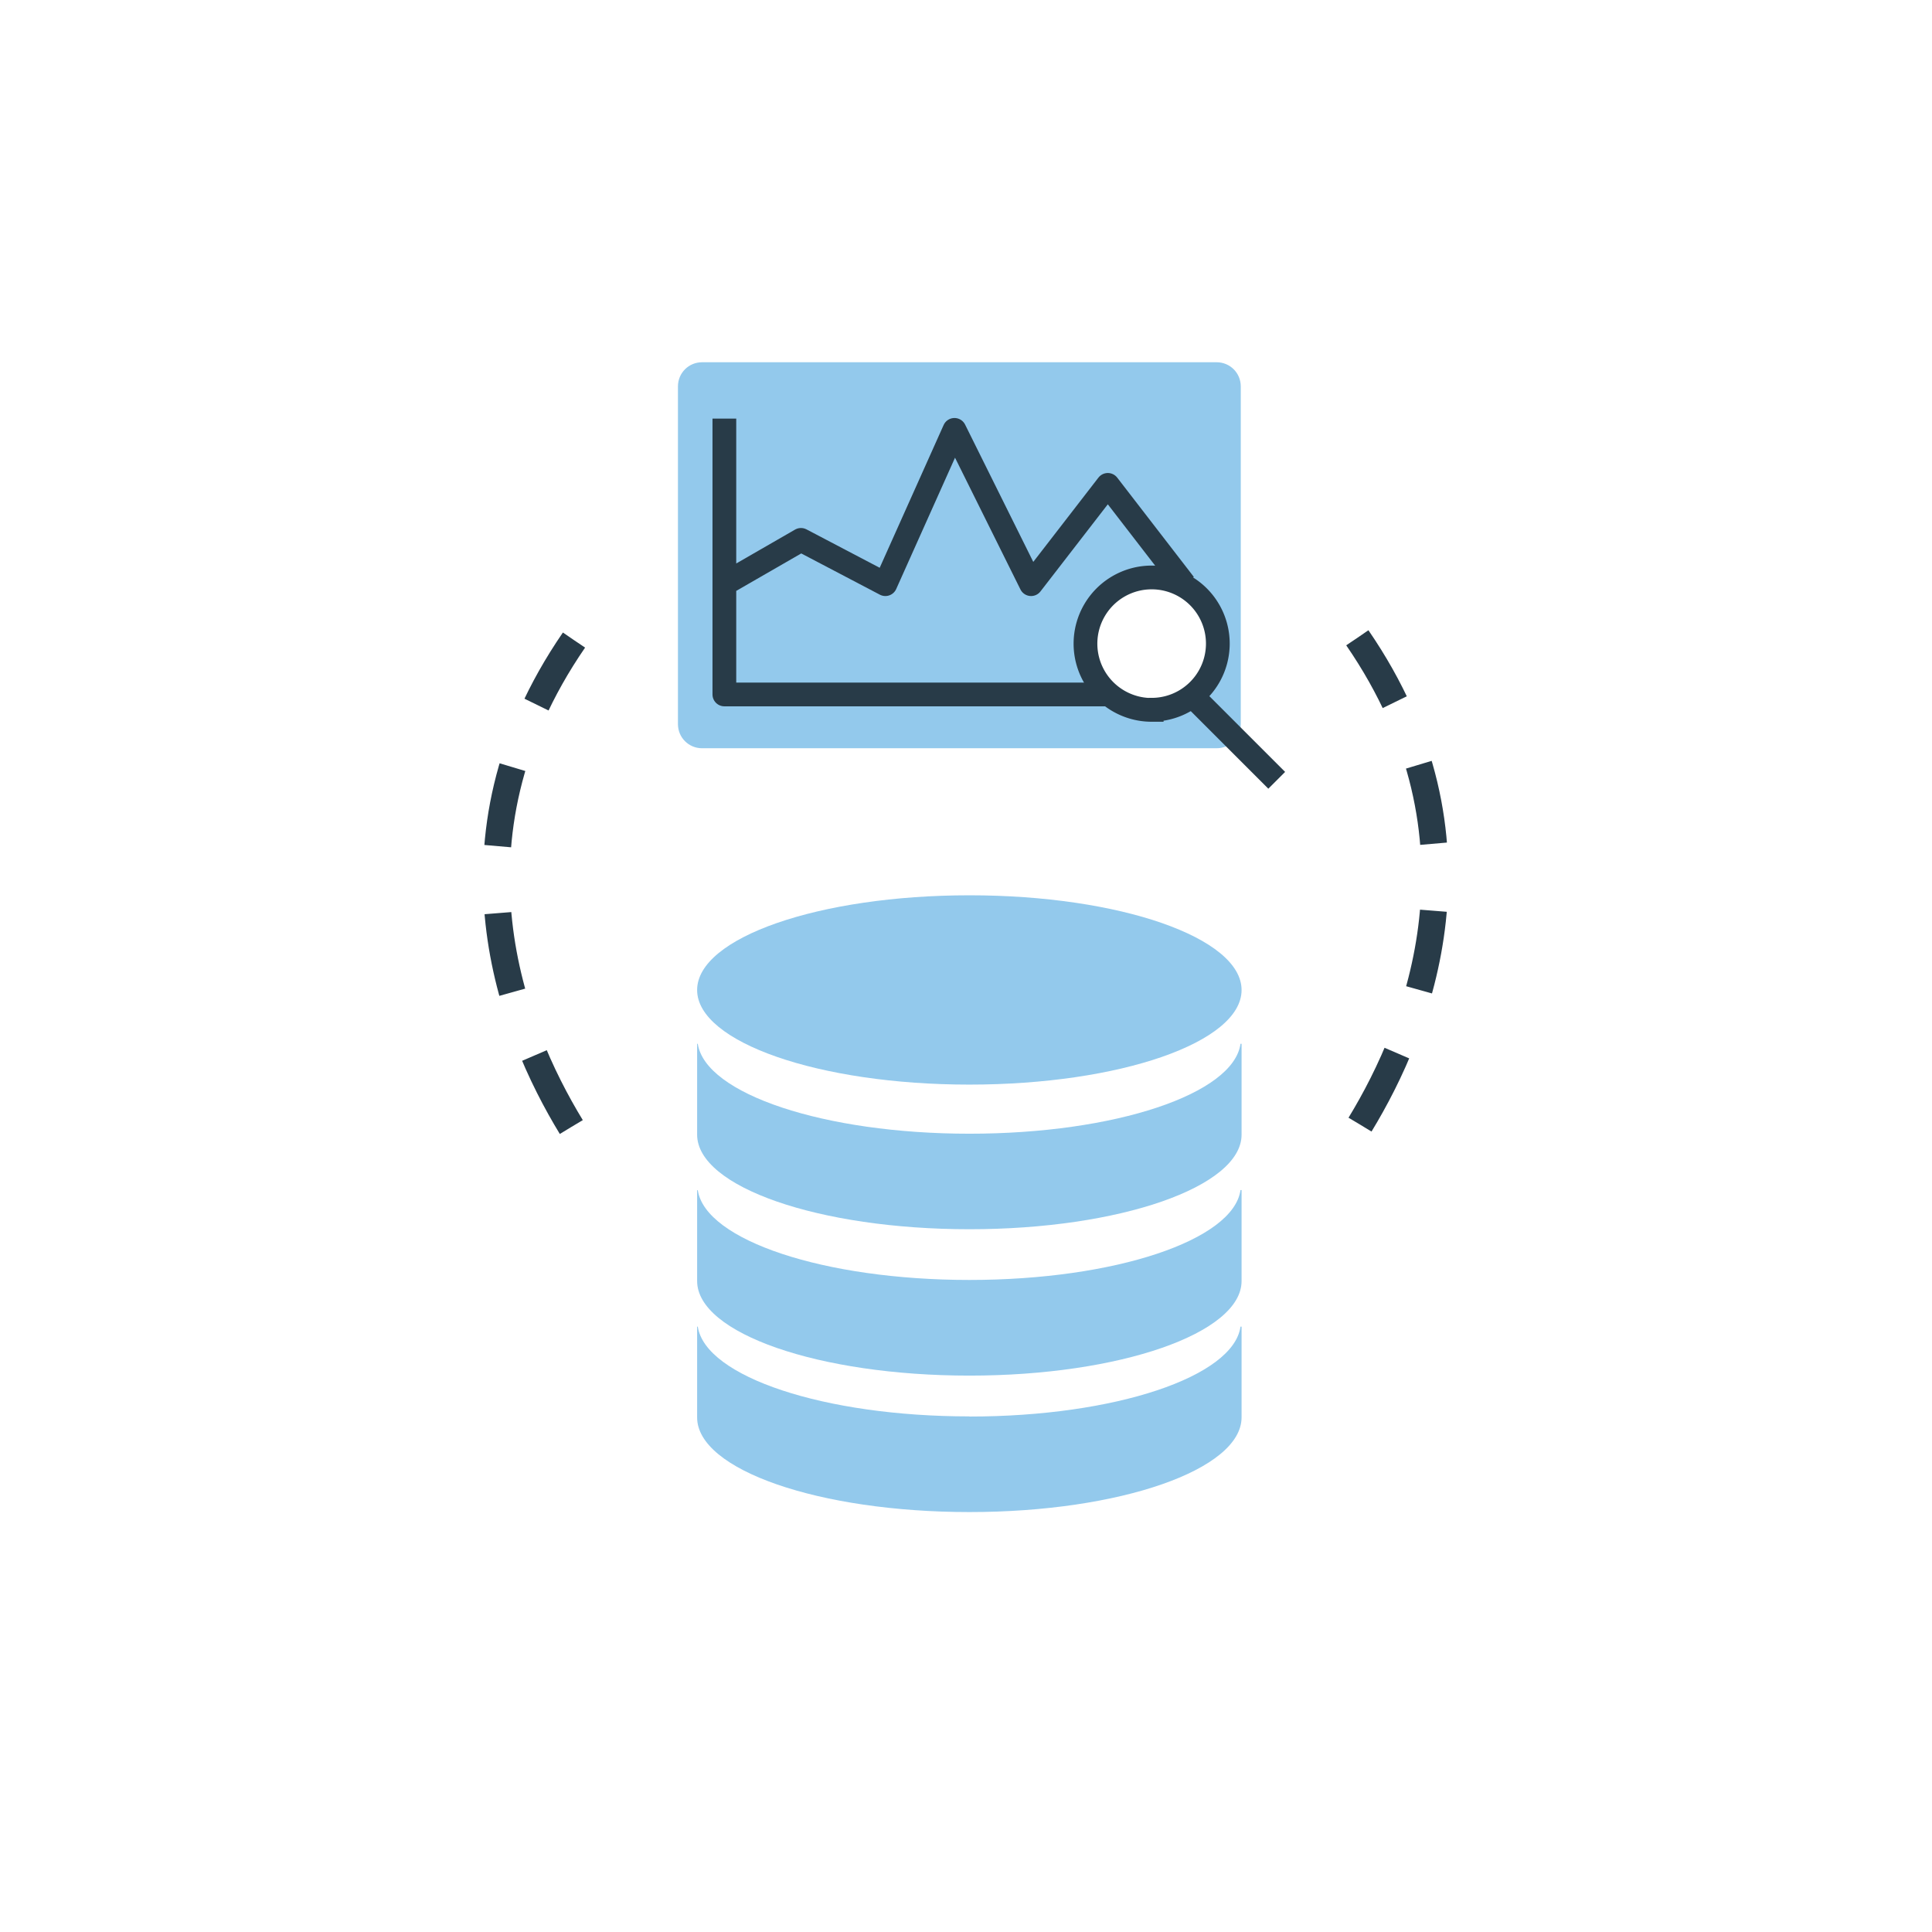 <svg xmlns="http://www.w3.org/2000/svg" width="144" height="144" fill="none" viewBox="0 0 144 144"><path fill="#fff" fill-rule="evenodd" d="M72 134A64 64 0 1 0 72 6a64 64 0 0 0 0 128z" clip-rule="evenodd" filter="url(#filter0_d)"/><path fill="#93C9EC" fill-rule="evenodd" d="M92.54 73.79c0 3.9-9.08 7.05-20.29 7.05-11.2 0-20.29-3.16-20.29-7.05 0-3.9 9.08-7.06 20.3-7.06 11.2 0 20.28 3.16 20.28 7.06z" clip-rule="evenodd"/><path fill="#93C9EC" fill-rule="evenodd" d="M72.25 84.5c-10.82 0-19.68-2.97-20.24-6.7h-.05v6.77c0 3.9 9.08 7.05 20.3 7.05 11.2 0 20.28-3.16 20.28-7.05V77.8h-.08c-.52 3.74-9.35 6.7-20.2 6.7z" clip-rule="evenodd"/><path fill="#93C9EC" fill-rule="evenodd" d="M72.25 95.4c-10.82 0-19.68-2.96-20.24-6.69h-.05v6.77c0 3.9 9.08 7.05 20.3 7.05 11.2 0 20.28-3.16 20.28-7.05V88.7h-.08c-.52 3.73-9.35 6.7-20.2 6.7z" clip-rule="evenodd"/><path fill="#93C9EC" fill-rule="evenodd" d="M72.25 105.57c-10.82 0-19.68-2.96-20.24-6.69h-.05v6.77c0 3.9 9.08 7.05 20.3 7.05 11.2 0 20.28-3.16 20.28-7.06v-6.76h-.08c-.52 3.73-9.35 6.7-20.2 6.7z" clip-rule="evenodd"/><path fill="#93C9EC" d="M90.68 27H52.33c-1 0-1.8.8-1.8 1.8v25.17c0 1 .8 1.8 1.8 1.8h38.35c1 0 1.8-.8 1.8-1.8V28.8c0-1-.8-1.8-1.8-1.8z"/><path stroke="#283B48" stroke-linejoin="round" stroke-width="1.77" d="M53.99 31.2v12.33m0 0v8.23h34.3m-34.3-8.23l5.71-3.29 6.29 3.3 5.15-11.5 5.71 11.5 5.72-7.4 5.71 7.4"/><path fill="#fff" stroke="#283B48" stroke-width="1.77" d="M85.84 52.9a4.93 4.93 0 1 0 0-9.86 4.93 4.93 0 0 0 0 9.87z"/><path stroke="#283B48" stroke-width="1.77" d="M88.76 51.76l6.4 6.4"/><path stroke="#283B48" stroke-dasharray="6 5" stroke-linejoin="round" stroke-width="2" d="M101.37 83.82c4.38-7.19 10.08-21.32-.2-36.28M42.58 84c-4.38-7.19-10.08-21.33.2-36.29"/><defs><filter id="filter0_d" width="144" height="144" x="0" y="0" color-interpolation-filters="sRGB" filterUnits="userSpaceOnUse"><feFlood flood-opacity="0" result="BackgroundImageFix"/><feColorMatrix in="SourceAlpha" values="0 0 0 0 0 0 0 0 0 0 0 0 0 0 0 0 0 0 127 0"/><feOffset dy="2"/><feGaussianBlur stdDeviation="4"/><feColorMatrix values="0 0 0 0 0 0 0 0 0 0 0 0 0 0 0 0 0 0 0.111 0"/><feBlend in2="BackgroundImageFix" result="effect1_dropShadow"/><feBlend in="SourceGraphic" in2="effect1_dropShadow" result="shape"/></filter></defs></svg>
